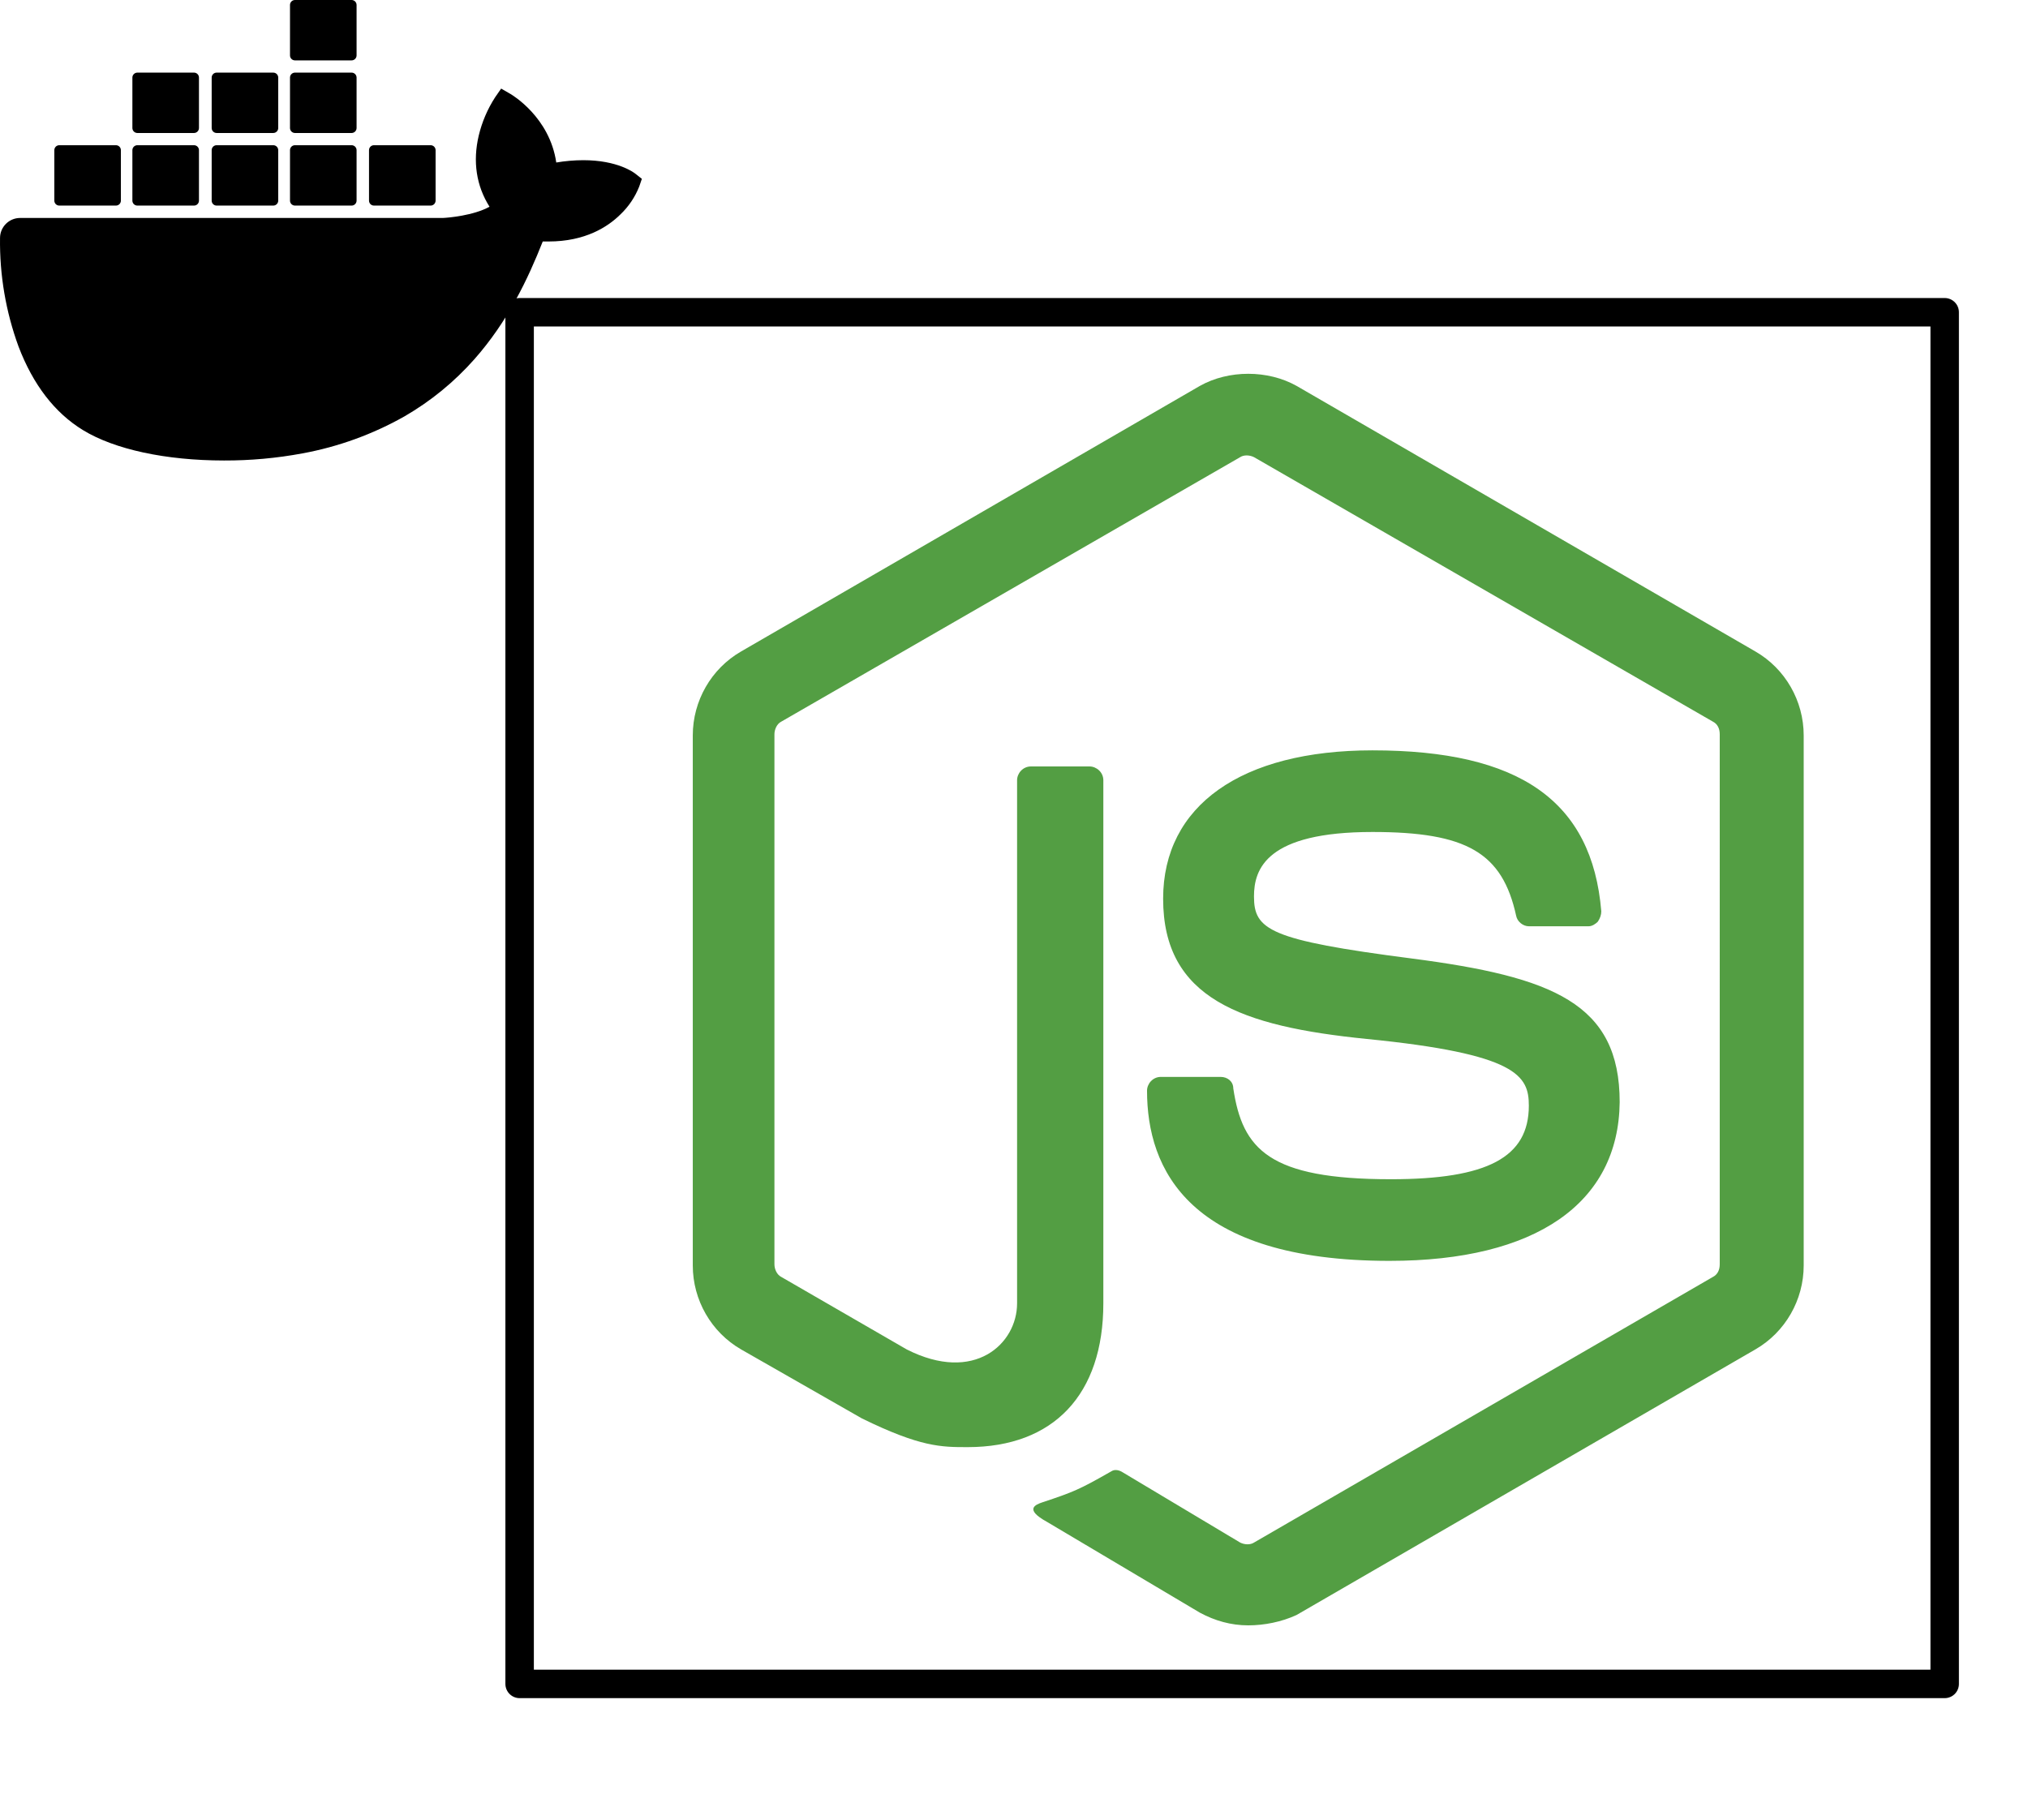 <?xml version="1.0" encoding="UTF-8" standalone="no"?>
<svg
   xmlns:dc="http://purl.org/dc/elements/1.1/"
   xmlns:cc="http://creativecommons.org/ns#"
   xmlns:rdf="http://www.w3.org/1999/02/22-rdf-syntax-ns#"
   xmlns:svg="http://www.w3.org/2000/svg"
   xmlns="http://www.w3.org/2000/svg"
   xmlns:sodipodi="http://sodipodi.sourceforge.net/DTD/sodipodi-0.dtd"
   xmlns:inkscape="http://www.inkscape.org/namespaces/inkscape"
   width="467.335"
   height="419.559"
   viewBox="0 0 467.335 419.559"
   version="1.1"
   preserveAspectRatio="xMidYMid"
   id="svg6"
   sodipodi:docname="docker-node.svg"
   inkscape:version="0.92.3 (2405546, 2018-03-11)">
  <defs
     id="defs10" />
  <sodipodi:namedview
     pagecolor="#212026"
     bordercolor="#666666"
     borderopacity="1"
     objecttolerance="10"
     gridtolerance="10"
     guidetolerance="10"
     inkscape:pageopacity="0"
     inkscape:pageshadow="2"
     inkscape:window-width="3840"
     inkscape:window-height="2066"
     id="namedview8"
     showgrid="false"
     fit-margin-top="0"
     fit-margin-left="0"
     fit-margin-right="0"
     fit-margin-bottom="0"
     inkscape:zoom="0.816609"
     inkscape:cx="-50.337628"
     inkscape:cy="196.25284"
     inkscape:window-x="-11"
     inkscape:window-y="-11"
     inkscape:window-maximized="1"
     inkscape:current-layer="g914" />
  <g
     id="g914"
     transform="translate(143.726,78.806)">
    <g
       transform="translate(15.919,7.347)"
       id="g4">
      <path
         style="fill:#539e43"
         inkscape:connector-curvature="0"
         id="path2"
         d="m 128,288.464 c -3.975,0 -7.685,-1.06 -11.13,-2.915 L 81.623,264.613 c -5.3,-2.915 -2.65,-3.975 -1.06,-4.505 7.155,-2.385 8.48,-2.915 15.901,-7.155 0.795,-0.53 1.855,-0.265 2.65,0.265 l 27.031,16.166 c 1.06,0.53 2.385,0.53 3.18,0 l 105.739,-61.217 c 1.06,-0.53 1.59,-1.59 1.59,-2.915 V 83.081 c 0,-1.325 -0.53,-2.385 -1.59,-2.915 L 129.325,19.213 c -1.06,-0.53 -2.385,-0.53 -3.18,0 L 20.406,80.166 c -1.06,0.53 -1.59,1.855 -1.59,2.915 V 205.251 c 0,1.06 0.53,2.385 1.59,2.915 l 28.886,16.696 c 15.636,7.95 25.441,-1.325 25.441,-10.6 V 93.681 c 0,-1.59 1.325,-3.18 3.18,-3.18 h 13.516 c 1.59,0 3.18,1.325 3.18,3.18 V 214.261 c 0,20.936 -11.395,33.126 -31.271,33.126 -6.095,0 -10.865,0 -24.381,-6.625 L 11.13,224.861 C 4.24,220.886 0,213.466 0,205.516 V 83.346 C 0,75.395 4.24,67.975 11.13,64 L 116.87,2.783 c 6.625,-3.71 15.636,-3.71 22.261,0 L 244.87,64 C 251.76,67.975 256,75.395 256,83.346 V 205.516 c 0,7.95 -4.24,15.371 -11.13,19.346 l -105.739,61.217 c -3.445,1.59 -7.42,2.385 -11.13,2.385 z m 32.596,-84.008 c -46.377,0 -55.917,-21.201 -55.917,-39.222 0,-1.59 1.325,-3.18 3.18,-3.18 h 13.781 c 1.59,0 2.915,1.06 2.915,2.65 2.12,14.046 8.215,20.936 36.306,20.936 22.261,0 31.801,-5.035 31.801,-16.961 0,-6.89 -2.65,-11.925 -37.366,-15.371 -28.886,-2.915 -46.907,-9.275 -46.907,-32.331 0,-21.466 18.021,-34.186 48.232,-34.186 33.921,0 50.617,11.66 52.737,37.101 0,0.795 -0.265,1.59 -0.795,2.385 -0.53,0.53 -1.325,1.06 -2.12,1.06 h -13.781 c -1.325,0 -2.65,-1.06 -2.915,-2.385 -3.18,-14.576 -11.395,-19.346 -33.126,-19.346 -24.381,0 -27.296,8.48 -27.296,14.841 0,7.685 3.445,10.07 36.306,14.311 32.596,4.24 47.967,10.335 47.967,33.126 -0.265,23.321 -19.346,36.571 -53.002,36.571 z" />
    </g>
    <g
       style="fill:#000000"
       transform="matrix(0.207,0,0,0.207,-143.726,-78.806)"
       id="g883">
      <g
         style="fill:#000000"
         id="g895">
        <path
           style="fill:#000000"
           id="path838"
           d="m 707.494,193.557 c -1.938,-1.539 -20.029,-15.199 -58.181,-15.199 -10.074,0.044 -20.127,0.908 -30.061,2.584 -7.384,-50.612 -49.228,-75.288 -51.104,-76.395 l -10.245,-5.908 -6.738,9.723 c -8.438,13.061 -14.598,27.459 -18.214,42.582 -6.831,28.891 -2.677,56.027 11.999,79.226 -17.722,9.876 -46.151,12.307 -51.904,12.522 H 22.367 c -12.294,0.017 -22.27,9.952 -22.337,22.245 -0.549,41.234 6.437,82.222 20.614,120.946 16.214,42.521 40.336,73.842 71.719,93.01 35.167,21.537 92.302,33.844 157.067,33.844 29.258,0.092 58.461,-2.556 87.226,-7.907 39.986,-7.342 78.463,-21.318 113.839,-41.352 29.149,-16.88 55.383,-38.354 77.688,-63.596 37.29,-42.213 59.505,-89.226 76.026,-131.007 2.215,0 4.431,0 6.584,0 40.828,0 65.935,-16.338 79.78,-30.029 9.201,-8.732 16.384,-19.369 21.045,-31.167 l 2.923,-8.553 z"
           inkscape:connector-curvature="0" />
        <path
           style="fill:#000000"
           id="path840"
           d="m 65.995,228.909 h 63.073 c 3.042,0 5.507,-2.466 5.507,-5.507 v 0 -56.182 c 0.017,-3.042 -2.435,-5.521 -5.476,-5.538 -0.01,0 -0.021,0 -0.031,0 H 65.995 c -3.042,0 -5.507,2.466 -5.507,5.507 0,0.01 0,0.021 0,0.031 v 56.181 c 0,3.042 2.465,5.508 5.507,5.508 v 0"
           inkscape:connector-curvature="0" />
        <path
           style="fill:#000000"
           id="path842"
           d="m 152.913,228.909 h 63.073 c 3.042,0 5.507,-2.466 5.507,-5.507 v 0 -56.182 c 0.017,-3.042 -2.435,-5.521 -5.477,-5.538 -0.01,0 -0.021,0 -0.031,0 h -63.073 c -3.059,0 -5.538,2.479 -5.538,5.538 v 56.181 c 0.018,3.047 2.492,5.508 5.539,5.508"
           inkscape:connector-curvature="0" />
        <path
           style="fill:#000000"
           id="path844"
           d="m 241.153,228.909 h 63.073 c 3.042,0 5.507,-2.466 5.507,-5.507 v 0 -56.182 c 0.017,-3.042 -2.435,-5.521 -5.477,-5.538 -0.01,0 -0.021,0 -0.031,0 h -63.073 c -3.042,0 -5.507,2.466 -5.507,5.507 0,0.01 0,0.021 0,0.031 v 56.181 c 10e-4,3.042 2.467,5.508 5.508,5.508 v 0"
           inkscape:connector-curvature="0" />
        <path
           style="fill:#000000"
           id="path846"
           d="m 328.348,228.909 h 63.073 c 3.047,0 5.521,-2.46 5.538,-5.507 V 167.22 c 0,-3.059 -2.479,-5.538 -5.538,-5.538 v 0 h -63.073 c -3.042,0 -5.507,2.466 -5.507,5.507 0,0.01 0,0.021 0,0.031 v 56.181 c 0,3.042 2.466,5.508 5.507,5.508 v 0"
           inkscape:connector-curvature="0" />
        <path
           style="fill:#000000"
           id="path848"
           d="m 152.913,148.083 h 63.073 c 3.046,-0.017 5.507,-2.492 5.507,-5.538 V 86.364 c 0,-3.042 -2.466,-5.507 -5.507,-5.507 v 0 h -63.073 c -3.046,0 -5.521,2.46 -5.538,5.507 v 56.181 c 0.017,3.052 2.486,5.521 5.538,5.538"
           inkscape:connector-curvature="0" />
        <path
           style="fill:#000000"
           id="path850"
           d="m 241.153,148.083 h 63.073 c 3.046,-0.017 5.507,-2.492 5.507,-5.538 V 86.364 c 0,-3.042 -2.466,-5.507 -5.507,-5.507 v 0 h -63.073 c -3.042,0 -5.507,2.466 -5.507,5.507 v 0 56.181 c 0,3.046 2.461,5.521 5.507,5.538"
           inkscape:connector-curvature="0" />
        <path
           style="fill:#000000"
           id="path852"
           d="m 328.348,148.083 h 63.073 c 3.052,-0.017 5.521,-2.486 5.538,-5.538 V 86.364 c -0.017,-3.047 -2.491,-5.507 -5.538,-5.507 h -63.073 c -3.042,0 -5.507,2.466 -5.507,5.507 v 0 56.181 c 0,3.046 2.461,5.521 5.507,5.538"
           inkscape:connector-curvature="0" />
        <path
           style="fill:#000000"
           id="path854"
           d="m 328.348,67.227 h 63.073 c 3.047,0 5.521,-2.461 5.538,-5.507 V 5.507 C 396.942,2.46 394.468,0 391.421,0 h -63.073 c -3.042,0 -5.507,2.465 -5.507,5.507 v 0 56.212 c 0,3.042 2.466,5.508 5.507,5.508"
           inkscape:connector-curvature="0" />
        <path
           style="fill:#000000"
           id="path856"
           d="m 416.312,228.909 h 63.073 c 3.047,0 5.521,-2.46 5.538,-5.507 V 167.22 c 0,-3.059 -2.479,-5.538 -5.538,-5.538 v 0 h -63.073 c -3.041,0 -5.507,2.466 -5.507,5.507 0,0.01 0,0.021 0,0.031 v 56.181 c 0,3.042 2.466,5.508 5.507,5.508"
           inkscape:connector-curvature="0" />
      </g>
    </g>
    <rect
       y="-6.838"
       x="-23.982"
       height="316.146"
       width="328.392"
       id="rect897"
       style="fill:#000000;fill-opacity:0;stroke:#000000;stroke-width:6.559;stroke-linejoin:round;stroke-miterlimit:4;stroke-dasharray:none;stroke-opacity:1" />
  </g>
</svg>
